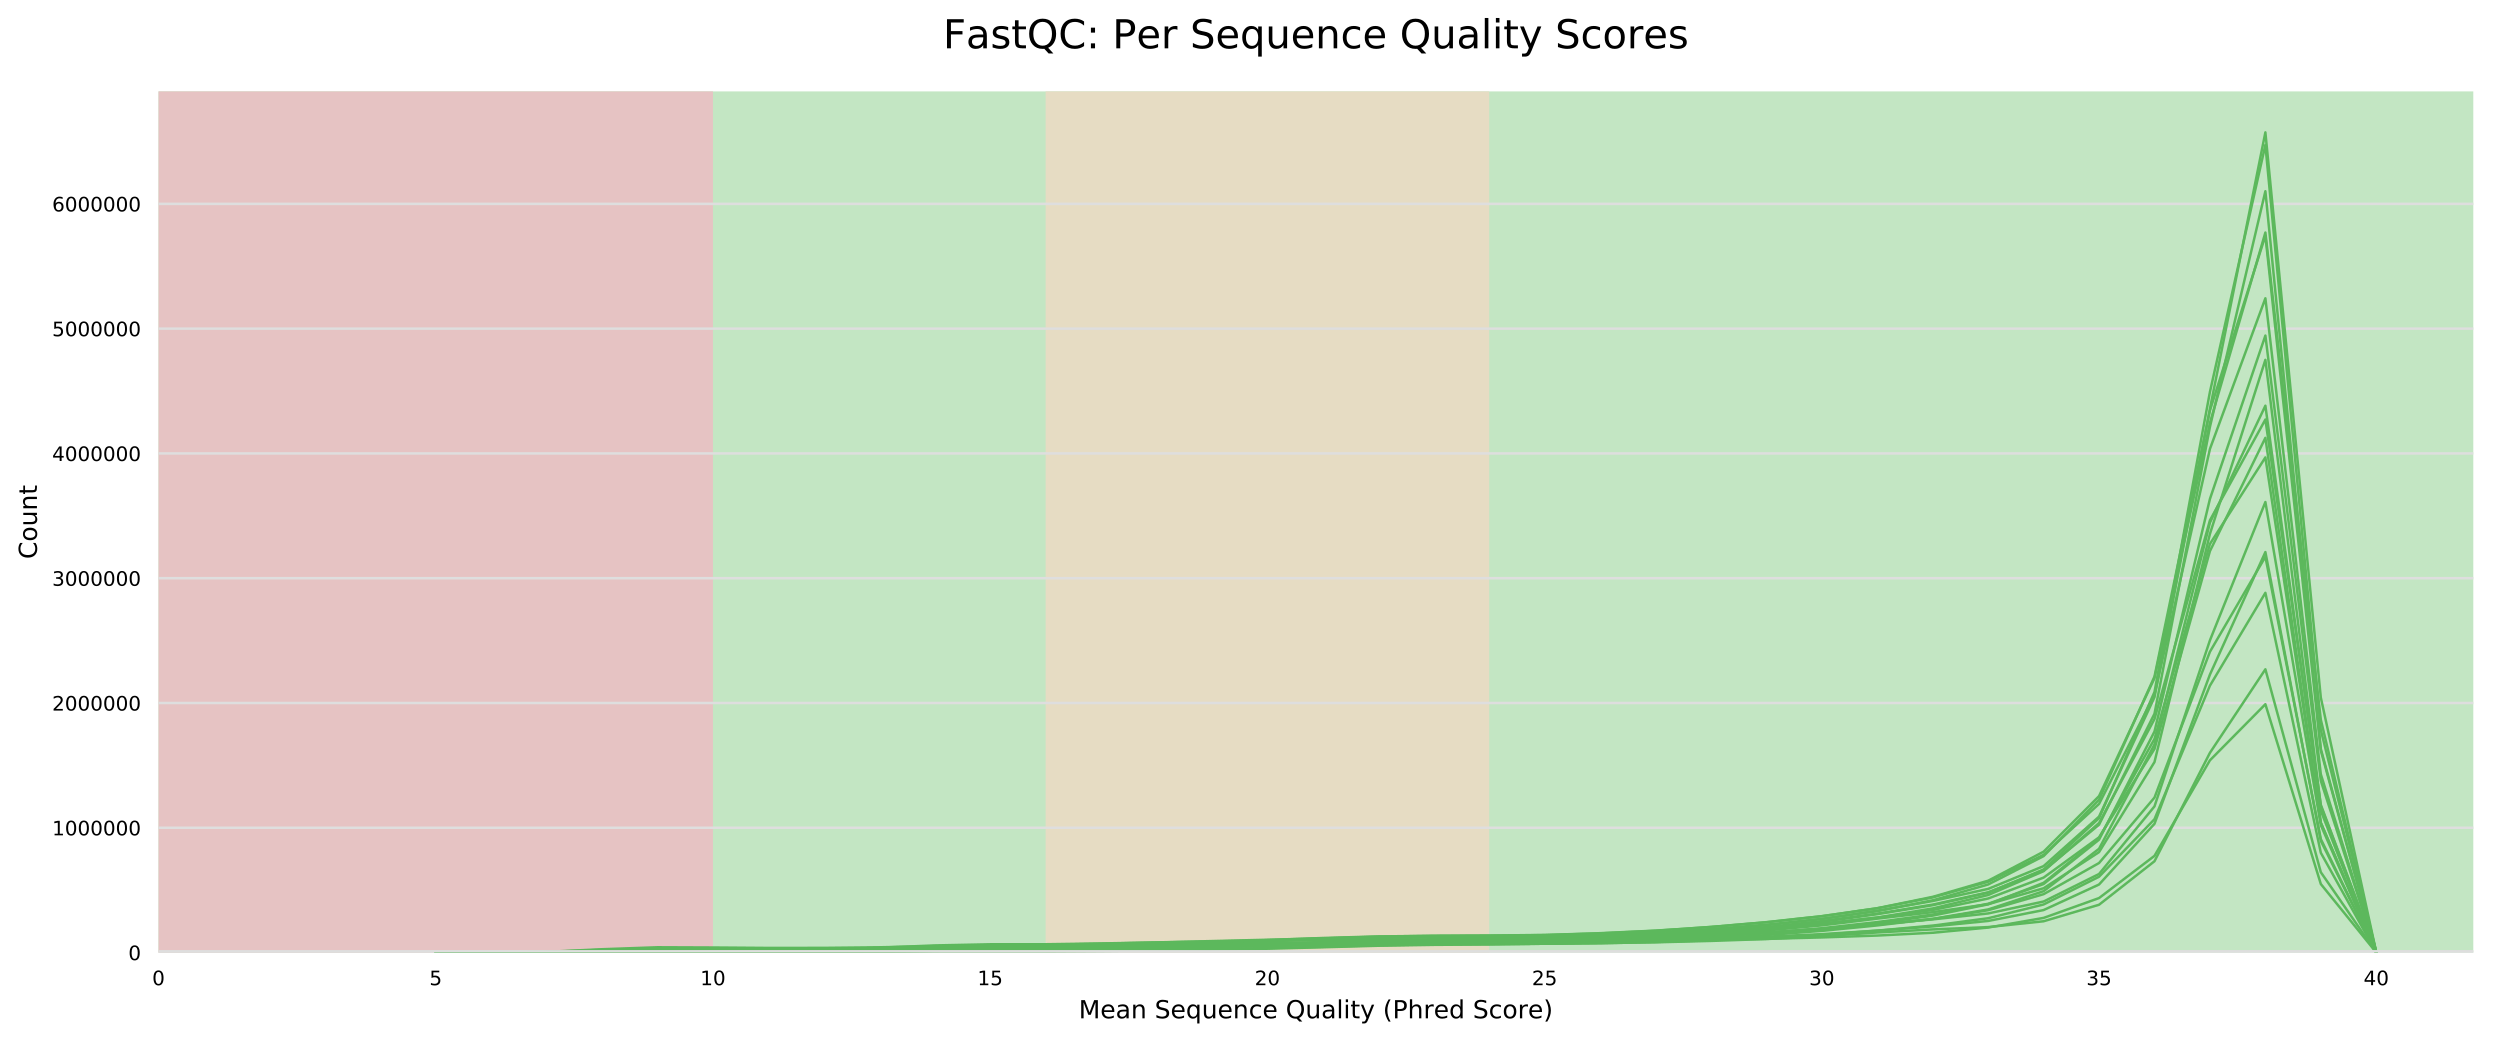 <?xml version="1.0" encoding="utf-8" standalone="no"?>
<!DOCTYPE svg PUBLIC "-//W3C//DTD SVG 1.1//EN"
  "http://www.w3.org/Graphics/SVG/1.1/DTD/svg11.dtd">
<!-- Created with matplotlib (http://matplotlib.org/) -->
<svg height="417.27pt" version="1.1" viewBox="0 0 1001.638 417.27" width="1001.638pt" xmlns="http://www.w3.org/2000/svg" xmlns:xlink="http://www.w3.org/1999/xlink">
 <defs>
  <style type="text/css">
*{stroke-linecap:butt;stroke-linejoin:round;}
  </style>
 </defs>
 <g id="figure_1">
  <g id="patch_1">
   <path d="M 0 417.27 
L 1001.638 417.27 
L 1001.638 0 
L 0 0 
z
" style="fill:#ffffff;"/>
  </g>
  <g id="axes_1">
   <g id="patch_2">
    <path d="M 63.508 381.649 
L 990.938 381.649 
L 990.938 36.609 
L 63.508 36.609 
z
" style="fill:#ffffff;"/>
   </g>
   <g id="patch_3">
    <path clip-path="url(#p80f3b2f9c2)" d="M -114.203 381.649 
L 1485.197 381.649 
L 1485.197 36.609 
L -114.203 36.609 
z
" style="fill:#c3e6c3;"/>
   </g>
   <g id="patch_4">
    <path clip-path="url(#p80f3b2f9c2)" d="M 418.93 381.649 
L 596.642 381.649 
L 596.642 36.609 
L 418.93 36.609 
z
" style="fill:#e6dcc3;"/>
   </g>
   <g id="patch_5">
    <path clip-path="url(#p80f3b2f9c2)" d="M -158.631 381.649 
L 285.647 381.649 
L 285.647 36.609 
L -158.631 36.609 
z
" style="fill:#e6c3c3;"/>
   </g>
   <g id="matplotlib.axis_1">
    <g id="xtick_1">
     <g id="text_1">
      <!-- 0 -->
      <defs>
       <path d="M 31.781 66.406 
Q 24.172 66.406 20.328 58.906 
Q 16.5 51.422 16.5 36.375 
Q 16.5 21.391 20.328 13.891 
Q 24.172 6.391 31.781 6.391 
Q 39.453 6.391 43.281 13.891 
Q 47.125 21.391 47.125 36.375 
Q 47.125 51.422 43.281 58.906 
Q 39.453 66.406 31.781 66.406 
z
M 31.781 74.219 
Q 44.047 74.219 50.516 64.516 
Q 56.984 54.828 56.984 36.375 
Q 56.984 17.969 50.516 8.266 
Q 44.047 -1.422 31.781 -1.422 
Q 19.531 -1.422 13.062 8.266 
Q 6.594 17.969 6.594 36.375 
Q 6.594 54.828 13.062 64.516 
Q 19.531 74.219 31.781 74.219 
z
" id="DejaVuSans-30"/>
      </defs>
      <g transform="translate(60.963 394.728)scale(0.08 -0.08)">
       <use xlink:href="#DejaVuSans-30"/>
      </g>
     </g>
    </g>
    <g id="xtick_2">
     <g id="text_2">
      <!-- 5 -->
      <defs>
       <path d="M 10.797 72.906 
L 49.516 72.906 
L 49.516 64.594 
L 19.828 64.594 
L 19.828 46.734 
Q 21.969 47.469 24.109 47.828 
Q 26.266 48.188 28.422 48.188 
Q 40.625 48.188 47.75 41.5 
Q 54.891 34.812 54.891 23.391 
Q 54.891 11.625 47.562 5.094 
Q 40.234 -1.422 26.906 -1.422 
Q 22.312 -1.422 17.547 -0.641 
Q 12.797 0.141 7.719 1.703 
L 7.719 11.625 
Q 12.109 9.234 16.797 8.062 
Q 21.484 6.891 26.703 6.891 
Q 35.156 6.891 40.078 11.328 
Q 45.016 15.766 45.016 23.391 
Q 45.016 31 40.078 35.438 
Q 35.156 39.891 26.703 39.891 
Q 22.75 39.891 18.812 39.016 
Q 14.891 38.141 10.797 36.281 
z
" id="DejaVuSans-35"/>
      </defs>
      <g transform="translate(172.033 394.728)scale(0.08 -0.08)">
       <use xlink:href="#DejaVuSans-35"/>
      </g>
     </g>
    </g>
    <g id="xtick_3">
     <g id="text_3">
      <!-- 10 -->
      <defs>
       <path d="M 12.406 8.297 
L 28.516 8.297 
L 28.516 63.922 
L 10.984 60.406 
L 10.984 69.391 
L 28.422 72.906 
L 38.281 72.906 
L 38.281 8.297 
L 54.391 8.297 
L 54.391 0 
L 12.406 0 
z
" id="DejaVuSans-31"/>
      </defs>
      <g transform="translate(280.557 394.728)scale(0.08 -0.08)">
       <use xlink:href="#DejaVuSans-31"/>
       <use x="63.623" xlink:href="#DejaVuSans-30"/>
      </g>
     </g>
    </g>
    <g id="xtick_4">
     <g id="text_4">
      <!-- 15 -->
      <g transform="translate(391.627 394.728)scale(0.08 -0.08)">
       <use xlink:href="#DejaVuSans-31"/>
       <use x="63.623" xlink:href="#DejaVuSans-35"/>
      </g>
     </g>
    </g>
    <g id="xtick_5">
     <g id="text_5">
      <!-- 20 -->
      <defs>
       <path d="M 19.188 8.297 
L 53.609 8.297 
L 53.609 0 
L 7.328 0 
L 7.328 8.297 
Q 12.938 14.109 22.625 23.891 
Q 32.328 33.688 34.812 36.531 
Q 39.547 41.844 41.422 45.531 
Q 43.312 49.219 43.312 52.781 
Q 43.312 58.594 39.234 62.25 
Q 35.156 65.922 28.609 65.922 
Q 23.969 65.922 18.812 64.312 
Q 13.672 62.703 7.812 59.422 
L 7.812 69.391 
Q 13.766 71.781 18.938 73 
Q 24.125 74.219 28.422 74.219 
Q 39.75 74.219 46.484 68.547 
Q 53.219 62.891 53.219 53.422 
Q 53.219 48.922 51.531 44.891 
Q 49.859 40.875 45.406 35.406 
Q 44.188 33.984 37.641 27.219 
Q 31.109 20.453 19.188 8.297 
z
" id="DejaVuSans-32"/>
      </defs>
      <g transform="translate(502.696 394.728)scale(0.08 -0.08)">
       <use xlink:href="#DejaVuSans-32"/>
       <use x="63.623" xlink:href="#DejaVuSans-30"/>
      </g>
     </g>
    </g>
    <g id="xtick_6">
     <g id="text_6">
      <!-- 25 -->
      <g transform="translate(613.765 394.728)scale(0.08 -0.08)">
       <use xlink:href="#DejaVuSans-32"/>
       <use x="63.623" xlink:href="#DejaVuSans-35"/>
      </g>
     </g>
    </g>
    <g id="xtick_7">
     <g id="text_7">
      <!-- 30 -->
      <defs>
       <path d="M 40.578 39.312 
Q 47.656 37.797 51.625 33 
Q 55.609 28.219 55.609 21.188 
Q 55.609 10.406 48.188 4.484 
Q 40.766 -1.422 27.094 -1.422 
Q 22.516 -1.422 17.656 -0.516 
Q 12.797 0.391 7.625 2.203 
L 7.625 11.719 
Q 11.719 9.328 16.594 8.109 
Q 21.484 6.891 26.812 6.891 
Q 36.078 6.891 40.938 10.547 
Q 45.797 14.203 45.797 21.188 
Q 45.797 27.641 41.281 31.266 
Q 36.766 34.906 28.719 34.906 
L 20.219 34.906 
L 20.219 43.016 
L 29.109 43.016 
Q 36.375 43.016 40.234 45.922 
Q 44.094 48.828 44.094 54.297 
Q 44.094 59.906 40.109 62.906 
Q 36.141 65.922 28.719 65.922 
Q 24.656 65.922 20.016 65.031 
Q 15.375 64.156 9.812 62.312 
L 9.812 71.094 
Q 15.438 72.656 20.344 73.438 
Q 25.25 74.219 29.594 74.219 
Q 40.828 74.219 47.359 69.109 
Q 53.906 64.016 53.906 55.328 
Q 53.906 49.266 50.438 45.094 
Q 46.969 40.922 40.578 39.312 
z
" id="DejaVuSans-33"/>
      </defs>
      <g transform="translate(724.835 394.728)scale(0.08 -0.08)">
       <use xlink:href="#DejaVuSans-33"/>
       <use x="63.623" xlink:href="#DejaVuSans-30"/>
      </g>
     </g>
    </g>
    <g id="xtick_8">
     <g id="text_8">
      <!-- 35 -->
      <g transform="translate(835.904 394.728)scale(0.08 -0.08)">
       <use xlink:href="#DejaVuSans-33"/>
       <use x="63.623" xlink:href="#DejaVuSans-35"/>
      </g>
     </g>
    </g>
    <g id="xtick_9">
     <g id="text_9">
      <!-- 40 -->
      <defs>
       <path d="M 37.797 64.312 
L 12.891 25.391 
L 37.797 25.391 
z
M 35.203 72.906 
L 47.609 72.906 
L 47.609 25.391 
L 58.016 25.391 
L 58.016 17.188 
L 47.609 17.188 
L 47.609 0 
L 37.797 0 
L 37.797 17.188 
L 4.891 17.188 
L 4.891 26.703 
z
" id="DejaVuSans-34"/>
      </defs>
      <g transform="translate(946.974 394.728)scale(0.08 -0.08)">
       <use xlink:href="#DejaVuSans-34"/>
       <use x="63.623" xlink:href="#DejaVuSans-30"/>
      </g>
     </g>
    </g>
    <g id="text_10">
     <!-- Mean Sequence Quality (Phred Score) -->
     <defs>
      <path d="M 9.812 72.906 
L 24.516 72.906 
L 43.109 23.297 
L 61.812 72.906 
L 76.516 72.906 
L 76.516 0 
L 66.891 0 
L 66.891 64.016 
L 48.094 14.016 
L 38.188 14.016 
L 19.391 64.016 
L 19.391 0 
L 9.812 0 
z
" id="DejaVuSans-4d"/>
      <path d="M 56.203 29.594 
L 56.203 25.203 
L 14.891 25.203 
Q 15.484 15.922 20.484 11.062 
Q 25.484 6.203 34.422 6.203 
Q 39.594 6.203 44.453 7.469 
Q 49.312 8.734 54.109 11.281 
L 54.109 2.781 
Q 49.266 0.734 44.188 -0.344 
Q 39.109 -1.422 33.891 -1.422 
Q 20.797 -1.422 13.156 6.188 
Q 5.516 13.812 5.516 26.812 
Q 5.516 40.234 12.766 48.109 
Q 20.016 56 32.328 56 
Q 43.359 56 49.781 48.891 
Q 56.203 41.797 56.203 29.594 
z
M 47.219 32.234 
Q 47.125 39.594 43.094 43.984 
Q 39.062 48.391 32.422 48.391 
Q 24.906 48.391 20.391 44.141 
Q 15.875 39.891 15.188 32.172 
z
" id="DejaVuSans-65"/>
      <path d="M 34.281 27.484 
Q 23.391 27.484 19.188 25 
Q 14.984 22.516 14.984 16.5 
Q 14.984 11.719 18.141 8.906 
Q 21.297 6.109 26.703 6.109 
Q 34.188 6.109 38.703 11.406 
Q 43.219 16.703 43.219 25.484 
L 43.219 27.484 
z
M 52.203 31.203 
L 52.203 0 
L 43.219 0 
L 43.219 8.297 
Q 40.141 3.328 35.547 0.953 
Q 30.953 -1.422 24.312 -1.422 
Q 15.922 -1.422 10.953 3.297 
Q 6 8.016 6 15.922 
Q 6 25.141 12.172 29.828 
Q 18.359 34.516 30.609 34.516 
L 43.219 34.516 
L 43.219 35.406 
Q 43.219 41.609 39.141 45 
Q 35.062 48.391 27.688 48.391 
Q 23 48.391 18.547 47.266 
Q 14.109 46.141 10.016 43.891 
L 10.016 52.203 
Q 14.938 54.109 19.578 55.047 
Q 24.219 56 28.609 56 
Q 40.484 56 46.344 49.844 
Q 52.203 43.703 52.203 31.203 
z
" id="DejaVuSans-61"/>
      <path d="M 54.891 33.016 
L 54.891 0 
L 45.906 0 
L 45.906 32.719 
Q 45.906 40.484 42.875 44.328 
Q 39.844 48.188 33.797 48.188 
Q 26.516 48.188 22.312 43.547 
Q 18.109 38.922 18.109 30.906 
L 18.109 0 
L 9.078 0 
L 9.078 54.688 
L 18.109 54.688 
L 18.109 46.188 
Q 21.344 51.125 25.703 53.562 
Q 30.078 56 35.797 56 
Q 45.219 56 50.047 50.172 
Q 54.891 44.344 54.891 33.016 
z
" id="DejaVuSans-6e"/>
      <path id="DejaVuSans-20"/>
      <path d="M 53.516 70.516 
L 53.516 60.891 
Q 47.906 63.578 42.922 64.891 
Q 37.938 66.219 33.297 66.219 
Q 25.25 66.219 20.875 63.094 
Q 16.5 59.969 16.5 54.203 
Q 16.5 49.359 19.406 46.891 
Q 22.312 44.438 30.422 42.922 
L 36.375 41.703 
Q 47.406 39.594 52.656 34.297 
Q 57.906 29 57.906 20.125 
Q 57.906 9.516 50.797 4.047 
Q 43.703 -1.422 29.984 -1.422 
Q 24.812 -1.422 18.969 -0.25 
Q 13.141 0.922 6.891 3.219 
L 6.891 13.375 
Q 12.891 10.016 18.656 8.297 
Q 24.422 6.594 29.984 6.594 
Q 38.422 6.594 43.016 9.906 
Q 47.609 13.234 47.609 19.391 
Q 47.609 24.75 44.312 27.781 
Q 41.016 30.812 33.5 32.328 
L 27.484 33.5 
Q 16.453 35.688 11.516 40.375 
Q 6.594 45.062 6.594 53.422 
Q 6.594 63.094 13.406 68.656 
Q 20.219 74.219 32.172 74.219 
Q 37.312 74.219 42.625 73.281 
Q 47.953 72.359 53.516 70.516 
z
" id="DejaVuSans-53"/>
      <path d="M 14.797 27.297 
Q 14.797 17.391 18.875 11.75 
Q 22.953 6.109 30.078 6.109 
Q 37.203 6.109 41.297 11.75 
Q 45.406 17.391 45.406 27.297 
Q 45.406 37.203 41.297 42.844 
Q 37.203 48.484 30.078 48.484 
Q 22.953 48.484 18.875 42.844 
Q 14.797 37.203 14.797 27.297 
z
M 45.406 8.203 
Q 42.578 3.328 38.25 0.953 
Q 33.938 -1.422 27.875 -1.422 
Q 17.969 -1.422 11.734 6.484 
Q 5.516 14.406 5.516 27.297 
Q 5.516 40.188 11.734 48.094 
Q 17.969 56 27.875 56 
Q 33.938 56 38.25 53.625 
Q 42.578 51.266 45.406 46.391 
L 45.406 54.688 
L 54.391 54.688 
L 54.391 -20.797 
L 45.406 -20.797 
z
" id="DejaVuSans-71"/>
      <path d="M 8.5 21.578 
L 8.5 54.688 
L 17.484 54.688 
L 17.484 21.922 
Q 17.484 14.156 20.5 10.266 
Q 23.531 6.391 29.594 6.391 
Q 36.859 6.391 41.078 11.031 
Q 45.312 15.672 45.312 23.688 
L 45.312 54.688 
L 54.297 54.688 
L 54.297 0 
L 45.312 0 
L 45.312 8.406 
Q 42.047 3.422 37.719 1 
Q 33.406 -1.422 27.688 -1.422 
Q 18.266 -1.422 13.375 4.438 
Q 8.5 10.297 8.5 21.578 
z
M 31.109 56 
z
" id="DejaVuSans-75"/>
      <path d="M 48.781 52.594 
L 48.781 44.188 
Q 44.969 46.297 41.141 47.344 
Q 37.312 48.391 33.406 48.391 
Q 24.656 48.391 19.812 42.844 
Q 14.984 37.312 14.984 27.297 
Q 14.984 17.281 19.812 11.734 
Q 24.656 6.203 33.406 6.203 
Q 37.312 6.203 41.141 7.25 
Q 44.969 8.297 48.781 10.406 
L 48.781 2.094 
Q 45.016 0.344 40.984 -0.531 
Q 36.969 -1.422 32.422 -1.422 
Q 20.062 -1.422 12.781 6.344 
Q 5.516 14.109 5.516 27.297 
Q 5.516 40.672 12.859 48.328 
Q 20.219 56 33.016 56 
Q 37.156 56 41.109 55.141 
Q 45.062 54.297 48.781 52.594 
z
" id="DejaVuSans-63"/>
      <path d="M 39.406 66.219 
Q 28.656 66.219 22.328 58.203 
Q 16.016 50.203 16.016 36.375 
Q 16.016 22.609 22.328 14.594 
Q 28.656 6.594 39.406 6.594 
Q 50.141 6.594 56.422 14.594 
Q 62.703 22.609 62.703 36.375 
Q 62.703 50.203 56.422 58.203 
Q 50.141 66.219 39.406 66.219 
z
M 53.219 1.312 
L 66.219 -12.891 
L 54.297 -12.891 
L 43.5 -1.219 
Q 41.891 -1.312 41.031 -1.359 
Q 40.188 -1.422 39.406 -1.422 
Q 24.031 -1.422 14.812 8.859 
Q 5.609 19.141 5.609 36.375 
Q 5.609 53.656 14.812 63.938 
Q 24.031 74.219 39.406 74.219 
Q 54.734 74.219 63.906 63.938 
Q 73.094 53.656 73.094 36.375 
Q 73.094 23.688 67.984 14.641 
Q 62.891 5.609 53.219 1.312 
z
" id="DejaVuSans-51"/>
      <path d="M 9.422 75.984 
L 18.406 75.984 
L 18.406 0 
L 9.422 0 
z
" id="DejaVuSans-6c"/>
      <path d="M 9.422 54.688 
L 18.406 54.688 
L 18.406 0 
L 9.422 0 
z
M 9.422 75.984 
L 18.406 75.984 
L 18.406 64.594 
L 9.422 64.594 
z
" id="DejaVuSans-69"/>
      <path d="M 18.312 70.219 
L 18.312 54.688 
L 36.812 54.688 
L 36.812 47.703 
L 18.312 47.703 
L 18.312 18.016 
Q 18.312 11.328 20.141 9.422 
Q 21.969 7.516 27.594 7.516 
L 36.812 7.516 
L 36.812 0 
L 27.594 0 
Q 17.188 0 13.234 3.875 
Q 9.281 7.766 9.281 18.016 
L 9.281 47.703 
L 2.688 47.703 
L 2.688 54.688 
L 9.281 54.688 
L 9.281 70.219 
z
" id="DejaVuSans-74"/>
      <path d="M 32.172 -5.078 
Q 28.375 -14.844 24.75 -17.812 
Q 21.141 -20.797 15.094 -20.797 
L 7.906 -20.797 
L 7.906 -13.281 
L 13.188 -13.281 
Q 16.891 -13.281 18.938 -11.516 
Q 21 -9.766 23.484 -3.219 
L 25.094 0.875 
L 2.984 54.688 
L 12.5 54.688 
L 29.594 11.922 
L 46.688 54.688 
L 56.203 54.688 
z
" id="DejaVuSans-79"/>
      <path d="M 31 75.875 
Q 24.469 64.656 21.281 53.656 
Q 18.109 42.672 18.109 31.391 
Q 18.109 20.125 21.312 9.062 
Q 24.516 -2 31 -13.188 
L 23.188 -13.188 
Q 15.875 -1.703 12.234 9.375 
Q 8.594 20.453 8.594 31.391 
Q 8.594 42.281 12.203 53.312 
Q 15.828 64.359 23.188 75.875 
z
" id="DejaVuSans-28"/>
      <path d="M 19.672 64.797 
L 19.672 37.406 
L 32.078 37.406 
Q 38.969 37.406 42.719 40.969 
Q 46.484 44.531 46.484 51.125 
Q 46.484 57.672 42.719 61.234 
Q 38.969 64.797 32.078 64.797 
z
M 9.812 72.906 
L 32.078 72.906 
Q 44.344 72.906 50.609 67.359 
Q 56.891 61.812 56.891 51.125 
Q 56.891 40.328 50.609 34.812 
Q 44.344 29.297 32.078 29.297 
L 19.672 29.297 
L 19.672 0 
L 9.812 0 
z
" id="DejaVuSans-50"/>
      <path d="M 54.891 33.016 
L 54.891 0 
L 45.906 0 
L 45.906 32.719 
Q 45.906 40.484 42.875 44.328 
Q 39.844 48.188 33.797 48.188 
Q 26.516 48.188 22.312 43.547 
Q 18.109 38.922 18.109 30.906 
L 18.109 0 
L 9.078 0 
L 9.078 75.984 
L 18.109 75.984 
L 18.109 46.188 
Q 21.344 51.125 25.703 53.562 
Q 30.078 56 35.797 56 
Q 45.219 56 50.047 50.172 
Q 54.891 44.344 54.891 33.016 
z
" id="DejaVuSans-68"/>
      <path d="M 41.109 46.297 
Q 39.594 47.172 37.812 47.578 
Q 36.031 48 33.891 48 
Q 26.266 48 22.188 43.047 
Q 18.109 38.094 18.109 28.812 
L 18.109 0 
L 9.078 0 
L 9.078 54.688 
L 18.109 54.688 
L 18.109 46.188 
Q 20.953 51.172 25.484 53.578 
Q 30.031 56 36.531 56 
Q 37.453 56 38.578 55.875 
Q 39.703 55.766 41.062 55.516 
z
" id="DejaVuSans-72"/>
      <path d="M 45.406 46.391 
L 45.406 75.984 
L 54.391 75.984 
L 54.391 0 
L 45.406 0 
L 45.406 8.203 
Q 42.578 3.328 38.25 0.953 
Q 33.938 -1.422 27.875 -1.422 
Q 17.969 -1.422 11.734 6.484 
Q 5.516 14.406 5.516 27.297 
Q 5.516 40.188 11.734 48.094 
Q 17.969 56 27.875 56 
Q 33.938 56 38.25 53.625 
Q 42.578 51.266 45.406 46.391 
z
M 14.797 27.297 
Q 14.797 17.391 18.875 11.75 
Q 22.953 6.109 30.078 6.109 
Q 37.203 6.109 41.297 11.75 
Q 45.406 17.391 45.406 27.297 
Q 45.406 37.203 41.297 42.844 
Q 37.203 48.484 30.078 48.484 
Q 22.953 48.484 18.875 42.844 
Q 14.797 37.203 14.797 27.297 
z
" id="DejaVuSans-64"/>
      <path d="M 30.609 48.391 
Q 23.391 48.391 19.188 42.75 
Q 14.984 37.109 14.984 27.297 
Q 14.984 17.484 19.156 11.844 
Q 23.344 6.203 30.609 6.203 
Q 37.797 6.203 41.984 11.859 
Q 46.188 17.531 46.188 27.297 
Q 46.188 37.016 41.984 42.703 
Q 37.797 48.391 30.609 48.391 
z
M 30.609 56 
Q 42.328 56 49.016 48.375 
Q 55.719 40.766 55.719 27.297 
Q 55.719 13.875 49.016 6.219 
Q 42.328 -1.422 30.609 -1.422 
Q 18.844 -1.422 12.172 6.219 
Q 5.516 13.875 5.516 27.297 
Q 5.516 40.766 12.172 48.375 
Q 18.844 56 30.609 56 
z
" id="DejaVuSans-6f"/>
      <path d="M 8.016 75.875 
L 15.828 75.875 
Q 23.141 64.359 26.781 53.312 
Q 30.422 42.281 30.422 31.391 
Q 30.422 20.453 26.781 9.375 
Q 23.141 -1.703 15.828 -13.188 
L 8.016 -13.188 
Q 14.5 -2 17.703 9.062 
Q 20.906 20.125 20.906 31.391 
Q 20.906 42.672 17.703 53.656 
Q 14.5 64.656 8.016 75.875 
z
" id="DejaVuSans-29"/>
     </defs>
     <g transform="translate(432.209 407.99)scale(0.1 -0.1)">
      <use xlink:href="#DejaVuSans-4d"/>
      <use x="86.279" xlink:href="#DejaVuSans-65"/>
      <use x="147.803" xlink:href="#DejaVuSans-61"/>
      <use x="209.082" xlink:href="#DejaVuSans-6e"/>
      <use x="272.461" xlink:href="#DejaVuSans-20"/>
      <use x="304.248" xlink:href="#DejaVuSans-53"/>
      <use x="367.725" xlink:href="#DejaVuSans-65"/>
      <use x="429.248" xlink:href="#DejaVuSans-71"/>
      <use x="492.725" xlink:href="#DejaVuSans-75"/>
      <use x="556.104" xlink:href="#DejaVuSans-65"/>
      <use x="617.627" xlink:href="#DejaVuSans-6e"/>
      <use x="681.006" xlink:href="#DejaVuSans-63"/>
      <use x="735.986" xlink:href="#DejaVuSans-65"/>
      <use x="797.51" xlink:href="#DejaVuSans-20"/>
      <use x="829.297" xlink:href="#DejaVuSans-51"/>
      <use x="908.008" xlink:href="#DejaVuSans-75"/>
      <use x="971.387" xlink:href="#DejaVuSans-61"/>
      <use x="1032.666" xlink:href="#DejaVuSans-6c"/>
      <use x="1060.449" xlink:href="#DejaVuSans-69"/>
      <use x="1088.232" xlink:href="#DejaVuSans-74"/>
      <use x="1127.441" xlink:href="#DejaVuSans-79"/>
      <use x="1186.621" xlink:href="#DejaVuSans-20"/>
      <use x="1218.408" xlink:href="#DejaVuSans-28"/>
      <use x="1257.422" xlink:href="#DejaVuSans-50"/>
      <use x="1317.725" xlink:href="#DejaVuSans-68"/>
      <use x="1381.104" xlink:href="#DejaVuSans-72"/>
      <use x="1422.186" xlink:href="#DejaVuSans-65"/>
      <use x="1483.709" xlink:href="#DejaVuSans-64"/>
      <use x="1547.186" xlink:href="#DejaVuSans-20"/>
      <use x="1578.973" xlink:href="#DejaVuSans-53"/>
      <use x="1642.449" xlink:href="#DejaVuSans-63"/>
      <use x="1697.43" xlink:href="#DejaVuSans-6f"/>
      <use x="1758.611" xlink:href="#DejaVuSans-72"/>
      <use x="1799.693" xlink:href="#DejaVuSans-65"/>
      <use x="1861.217" xlink:href="#DejaVuSans-29"/>
     </g>
    </g>
   </g>
   <g id="matplotlib.axis_2">
    <g id="ytick_1">
     <g id="line2d_1">
      <path clip-path="url(#p80f3b2f9c2)" d="M 63.508 381.649 
L 990.938 381.649 
" style="fill:none;stroke:#dedede;stroke-linecap:square;"/>
     </g>
     <g id="text_11">
      <!-- 0 -->
      <g transform="translate(51.418 384.689)scale(0.08 -0.08)">
       <use xlink:href="#DejaVuSans-30"/>
      </g>
     </g>
    </g>
    <g id="ytick_2">
     <g id="line2d_2">
      <path clip-path="url(#p80f3b2f9c2)" d="M 63.508 331.654 
L 990.938 331.654 
" style="fill:none;stroke:#dedede;stroke-linecap:square;"/>
     </g>
     <g id="text_12">
      <!-- 1000000 -->
      <g transform="translate(20.878 334.693)scale(0.08 -0.08)">
       <use xlink:href="#DejaVuSans-31"/>
       <use x="63.623" xlink:href="#DejaVuSans-30"/>
       <use x="127.246" xlink:href="#DejaVuSans-30"/>
       <use x="190.869" xlink:href="#DejaVuSans-30"/>
       <use x="254.492" xlink:href="#DejaVuSans-30"/>
       <use x="318.115" xlink:href="#DejaVuSans-30"/>
       <use x="381.738" xlink:href="#DejaVuSans-30"/>
      </g>
     </g>
    </g>
    <g id="ytick_3">
     <g id="line2d_3">
      <path clip-path="url(#p80f3b2f9c2)" d="M 63.508 281.658 
L 990.938 281.658 
" style="fill:none;stroke:#dedede;stroke-linecap:square;"/>
     </g>
     <g id="text_13">
      <!-- 2000000 -->
      <g transform="translate(20.878 284.698)scale(0.08 -0.08)">
       <use xlink:href="#DejaVuSans-32"/>
       <use x="63.623" xlink:href="#DejaVuSans-30"/>
       <use x="127.246" xlink:href="#DejaVuSans-30"/>
       <use x="190.869" xlink:href="#DejaVuSans-30"/>
       <use x="254.492" xlink:href="#DejaVuSans-30"/>
       <use x="318.115" xlink:href="#DejaVuSans-30"/>
       <use x="381.738" xlink:href="#DejaVuSans-30"/>
      </g>
     </g>
    </g>
    <g id="ytick_4">
     <g id="line2d_4">
      <path clip-path="url(#p80f3b2f9c2)" d="M 63.508 231.663 
L 990.938 231.663 
" style="fill:none;stroke:#dedede;stroke-linecap:square;"/>
     </g>
     <g id="text_14">
      <!-- 3000000 -->
      <g transform="translate(20.878 234.702)scale(0.08 -0.08)">
       <use xlink:href="#DejaVuSans-33"/>
       <use x="63.623" xlink:href="#DejaVuSans-30"/>
       <use x="127.246" xlink:href="#DejaVuSans-30"/>
       <use x="190.869" xlink:href="#DejaVuSans-30"/>
       <use x="254.492" xlink:href="#DejaVuSans-30"/>
       <use x="318.115" xlink:href="#DejaVuSans-30"/>
       <use x="381.738" xlink:href="#DejaVuSans-30"/>
      </g>
     </g>
    </g>
    <g id="ytick_5">
     <g id="line2d_5">
      <path clip-path="url(#p80f3b2f9c2)" d="M 63.508 181.667 
L 990.938 181.667 
" style="fill:none;stroke:#dedede;stroke-linecap:square;"/>
     </g>
     <g id="text_15">
      <!-- 4000000 -->
      <g transform="translate(20.878 184.707)scale(0.08 -0.08)">
       <use xlink:href="#DejaVuSans-34"/>
       <use x="63.623" xlink:href="#DejaVuSans-30"/>
       <use x="127.246" xlink:href="#DejaVuSans-30"/>
       <use x="190.869" xlink:href="#DejaVuSans-30"/>
       <use x="254.492" xlink:href="#DejaVuSans-30"/>
       <use x="318.115" xlink:href="#DejaVuSans-30"/>
       <use x="381.738" xlink:href="#DejaVuSans-30"/>
      </g>
     </g>
    </g>
    <g id="ytick_6">
     <g id="line2d_6">
      <path clip-path="url(#p80f3b2f9c2)" d="M 63.508 131.672 
L 990.938 131.672 
" style="fill:none;stroke:#dedede;stroke-linecap:square;"/>
     </g>
     <g id="text_16">
      <!-- 5000000 -->
      <g transform="translate(20.878 134.711)scale(0.08 -0.08)">
       <use xlink:href="#DejaVuSans-35"/>
       <use x="63.623" xlink:href="#DejaVuSans-30"/>
       <use x="127.246" xlink:href="#DejaVuSans-30"/>
       <use x="190.869" xlink:href="#DejaVuSans-30"/>
       <use x="254.492" xlink:href="#DejaVuSans-30"/>
       <use x="318.115" xlink:href="#DejaVuSans-30"/>
       <use x="381.738" xlink:href="#DejaVuSans-30"/>
      </g>
     </g>
    </g>
    <g id="ytick_7">
     <g id="line2d_7">
      <path clip-path="url(#p80f3b2f9c2)" d="M 63.508 81.676 
L 990.938 81.676 
" style="fill:none;stroke:#dedede;stroke-linecap:square;"/>
     </g>
     <g id="text_17">
      <!-- 6000000 -->
      <defs>
       <path d="M 33.016 40.375 
Q 26.375 40.375 22.484 35.828 
Q 18.609 31.297 18.609 23.391 
Q 18.609 15.531 22.484 10.953 
Q 26.375 6.391 33.016 6.391 
Q 39.656 6.391 43.531 10.953 
Q 47.406 15.531 47.406 23.391 
Q 47.406 31.297 43.531 35.828 
Q 39.656 40.375 33.016 40.375 
z
M 52.594 71.297 
L 52.594 62.312 
Q 48.875 64.062 45.094 64.984 
Q 41.312 65.922 37.594 65.922 
Q 27.828 65.922 22.672 59.328 
Q 17.531 52.734 16.797 39.406 
Q 19.672 43.656 24.016 45.922 
Q 28.375 48.188 33.594 48.188 
Q 44.578 48.188 50.953 41.516 
Q 57.328 34.859 57.328 23.391 
Q 57.328 12.156 50.688 5.359 
Q 44.047 -1.422 33.016 -1.422 
Q 20.359 -1.422 13.672 8.266 
Q 6.984 17.969 6.984 36.375 
Q 6.984 53.656 15.188 63.938 
Q 23.391 74.219 37.203 74.219 
Q 40.922 74.219 44.703 73.484 
Q 48.484 72.75 52.594 71.297 
z
" id="DejaVuSans-36"/>
      </defs>
      <g transform="translate(20.878 84.716)scale(0.08 -0.08)">
       <use xlink:href="#DejaVuSans-36"/>
       <use x="63.623" xlink:href="#DejaVuSans-30"/>
       <use x="127.246" xlink:href="#DejaVuSans-30"/>
       <use x="190.869" xlink:href="#DejaVuSans-30"/>
       <use x="254.492" xlink:href="#DejaVuSans-30"/>
       <use x="318.115" xlink:href="#DejaVuSans-30"/>
       <use x="381.738" xlink:href="#DejaVuSans-30"/>
      </g>
     </g>
    </g>
    <g id="text_18">
     <!-- Count -->
     <defs>
      <path d="M 64.406 67.281 
L 64.406 56.891 
Q 59.422 61.531 53.781 63.812 
Q 48.141 66.109 41.797 66.109 
Q 29.297 66.109 22.656 58.469 
Q 16.016 50.828 16.016 36.375 
Q 16.016 21.969 22.656 14.328 
Q 29.297 6.688 41.797 6.688 
Q 48.141 6.688 53.781 8.984 
Q 59.422 11.281 64.406 15.922 
L 64.406 5.609 
Q 59.234 2.094 53.438 0.328 
Q 47.656 -1.422 41.219 -1.422 
Q 24.656 -1.422 15.125 8.703 
Q 5.609 18.844 5.609 36.375 
Q 5.609 53.953 15.125 64.078 
Q 24.656 74.219 41.219 74.219 
Q 47.75 74.219 53.531 72.484 
Q 59.328 70.75 64.406 67.281 
z
" id="DejaVuSans-43"/>
     </defs>
     <g transform="translate(14.798 223.978)rotate(-90)scale(0.1 -0.1)">
      <use xlink:href="#DejaVuSans-43"/>
      <use x="69.824" xlink:href="#DejaVuSans-6f"/>
      <use x="131.006" xlink:href="#DejaVuSans-75"/>
      <use x="194.385" xlink:href="#DejaVuSans-6e"/>
      <use x="257.764" xlink:href="#DejaVuSans-74"/>
     </g>
    </g>
   </g>
   <g id="line2d_8">
    <path clip-path="url(#p80f3b2f9c2)" d="M 219.005 381.647 
L 241.219 381.634 
L 263.433 381.61 
L 285.647 381.569 
L 307.861 381.499 
L 330.075 381.384 
L 352.289 381.188 
L 374.503 380.951 
L 396.717 380.773 
L 418.93 380.628 
L 441.144 380.378 
L 463.358 380.017 
L 485.572 379.5 
L 507.786 378.858 
L 530 377.976 
L 552.214 377.027 
L 574.428 376.633 
L 596.642 376.654 
L 618.855 376.485 
L 641.069 375.938 
L 663.283 374.866 
L 685.497 373.357 
L 707.711 371.458 
L 729.925 369.026 
L 752.139 366.045 
L 774.353 362.434 
L 796.567 357.512 
L 818.78 348.79 
L 840.994 330.414 
L 863.208 285.95 
L 885.422 171.053 
L 907.636 76.618 
L 929.85 300.055 
L 952.064 381.561 
" style="fill:none;stroke:#5cb85c;stroke-linecap:square;"/>
   </g>
   <g id="line2d_9">
    <path clip-path="url(#p80f3b2f9c2)" d="M 196.791 381.645 
L 219.005 381.566 
L 241.219 381.228 
L 263.433 380.948 
L 285.647 380.947 
L 307.861 380.97 
L 330.075 380.868 
L 352.289 380.705 
L 374.503 380.463 
L 396.717 380.14 
L 418.93 379.758 
L 441.144 379.228 
L 463.358 378.585 
L 485.572 377.844 
L 507.786 376.961 
L 530 375.998 
L 552.214 375.254 
L 574.428 374.92 
L 596.642 374.846 
L 618.855 374.661 
L 641.069 373.962 
L 663.283 372.919 
L 685.497 371.376 
L 707.711 369.459 
L 729.925 367.057 
L 752.139 363.902 
L 774.353 359.557 
L 796.567 353.265 
L 818.78 342.467 
L 840.994 322.088 
L 863.208 278.393 
L 885.422 179.865 
L 907.636 119.515 
L 929.85 310.201 
L 952.064 381.577 
" style="fill:none;stroke:#5cb85c;stroke-linecap:square;"/>
   </g>
   <g id="line2d_10">
    <path clip-path="url(#p80f3b2f9c2)" d="M 219.005 381.647 
L 241.219 381.639 
L 263.433 381.623 
L 285.647 381.59 
L 307.861 381.526 
L 330.075 381.401 
L 352.289 381.188 
L 374.503 380.933 
L 396.717 380.774 
L 418.93 380.687 
L 441.144 380.588 
L 463.358 380.441 
L 485.572 380.187 
L 507.786 379.845 
L 530 379.342 
L 552.214 378.742 
L 574.428 378.367 
L 596.642 378.276 
L 618.855 378.116 
L 641.069 377.707 
L 663.283 377.001 
L 685.497 375.953 
L 707.711 374.626 
L 729.925 372.956 
L 752.139 370.772 
L 774.353 368.133 
L 796.567 364.373 
L 818.78 357.055 
L 840.994 340.061 
L 863.208 298.251 
L 885.422 209.396 
L 907.636 162.548 
L 929.85 324.852 
L 952.064 381.594 
" style="fill:none;stroke:#5cb85c;stroke-linecap:square;"/>
   </g>
   <g id="line2d_11">
    <path clip-path="url(#p80f3b2f9c2)" d="M 174.578 381.649 
L 196.791 381.643 
L 219.005 381.547 
L 241.219 381.244 
L 263.433 381.078 
L 285.647 381.072 
L 307.861 381.05 
L 330.075 380.936 
L 352.289 380.776 
L 374.503 380.536 
L 396.717 380.272 
L 418.93 380.029 
L 441.144 379.73 
L 463.358 379.409 
L 485.572 379.019 
L 507.786 378.552 
L 530 377.974 
L 552.214 377.412 
L 574.428 377.106 
L 596.642 377.015 
L 618.855 376.906 
L 641.069 376.585 
L 663.283 375.893 
L 685.497 374.958 
L 707.711 373.756 
L 729.925 372.145 
L 752.139 369.96 
L 774.353 366.846 
L 796.567 362.314 
L 818.78 353.71 
L 840.994 335.839 
L 863.208 296.049 
L 885.422 217.927 
L 907.636 183.271 
L 929.85 329.677 
L 952.064 381.604 
" style="fill:none;stroke:#5cb85c;stroke-linecap:square;"/>
   </g>
   <g id="line2d_12">
    <path clip-path="url(#p80f3b2f9c2)" d="M 196.791 381.649 
L 219.005 381.645 
L 241.219 381.619 
L 263.433 381.574 
L 285.647 381.505 
L 307.861 381.392 
L 330.075 381.187 
L 352.289 380.838 
L 374.503 380.415 
L 396.717 380.113 
L 418.93 379.948 
L 441.144 379.796 
L 463.358 379.549 
L 485.572 379.208 
L 507.786 378.713 
L 530 378.06 
L 552.214 377.361 
L 574.428 377.085 
L 596.642 377.049 
L 618.855 376.904 
L 641.069 376.452 
L 663.283 375.571 
L 685.497 374.344 
L 707.711 372.815 
L 729.925 370.759 
L 752.139 368.059 
L 774.353 365.454 
L 796.567 362.271 
L 818.78 355.881 
L 840.994 341.399 
L 863.208 305.318 
L 885.422 213.914 
L 907.636 144.176 
L 929.85 322.926 
L 952.064 381.608 
" style="fill:none;stroke:#5cb85c;stroke-linecap:square;"/>
   </g>
   <g id="line2d_13">
    <path clip-path="url(#p80f3b2f9c2)" d="M 174.578 381.649 
L 196.791 381.639 
L 219.005 381.472 
L 241.219 380.831 
L 263.433 380.346 
L 285.647 380.409 
L 307.861 380.527 
L 330.075 380.496 
L 352.289 380.339 
L 374.503 380.05 
L 396.717 379.713 
L 418.93 379.339 
L 441.144 378.883 
L 463.358 378.355 
L 485.572 377.744 
L 507.786 377.028 
L 530 376.313 
L 552.214 375.739 
L 574.428 375.571 
L 596.642 375.595 
L 618.855 375.465 
L 641.069 374.973 
L 663.283 374.157 
L 685.497 373.098 
L 707.711 371.658 
L 729.925 369.971 
L 752.139 367.658 
L 774.353 364.595 
L 796.567 359.989 
L 818.78 351.612 
L 840.994 335.474 
L 863.208 300.058 
L 885.422 220.804 
L 907.636 175.426 
L 929.85 329.617 
L 952.064 381.616 
" style="fill:none;stroke:#5cb85c;stroke-linecap:square;"/>
   </g>
   <g id="line2d_14">
    <path clip-path="url(#p80f3b2f9c2)" d="M 219.005 381.648 
L 241.219 381.64 
L 263.433 381.629 
L 285.647 381.609 
L 307.861 381.586 
L 330.075 381.545 
L 352.289 381.476 
L 374.503 381.392 
L 396.717 381.285 
L 418.93 381.152 
L 441.144 381.005 
L 463.358 380.792 
L 485.572 380.506 
L 507.786 380.11 
L 530 379.529 
L 552.214 378.918 
L 574.428 378.561 
L 596.642 378.405 
L 618.855 378.108 
L 641.069 377.515 
L 663.283 376.587 
L 685.497 375.374 
L 707.711 373.787 
L 729.925 371.887 
L 752.139 369.43 
L 774.353 366.416 
L 796.567 362.094 
L 818.78 354.194 
L 840.994 336.403 
L 863.208 293.091 
L 885.422 199.903 
L 907.636 134.451 
L 929.85 312.827 
L 952.064 381.579 
" style="fill:none;stroke:#5cb85c;stroke-linecap:square;"/>
   </g>
   <g id="line2d_15">
    <path clip-path="url(#p80f3b2f9c2)" d="M 196.791 381.646 
L 219.005 381.584 
L 241.219 381.384 
L 263.433 381.267 
L 285.647 381.269 
L 307.861 381.234 
L 330.075 381.117 
L 352.289 380.963 
L 374.503 380.779 
L 396.717 380.548 
L 418.93 380.291 
L 441.144 379.972 
L 463.358 379.554 
L 485.572 379.018 
L 507.786 378.41 
L 530 377.74 
L 552.214 377.179 
L 574.428 376.848 
L 596.642 376.652 
L 618.855 376.357 
L 641.069 375.761 
L 663.283 374.848 
L 685.497 373.657 
L 707.711 372.158 
L 729.925 370.209 
L 752.139 367.594 
L 774.353 363.974 
L 796.567 358.589 
L 818.78 349.041 
L 840.994 329.753 
L 863.208 288.082 
L 885.422 208.477 
L 907.636 168.091 
L 929.85 322.436 
L 952.064 381.6 
" style="fill:none;stroke:#5cb85c;stroke-linecap:square;"/>
   </g>
   <g id="line2d_16">
    <path clip-path="url(#p80f3b2f9c2)" d="M 196.791 381.649 
L 219.005 381.644 
L 241.219 381.623 
L 263.433 381.578 
L 285.647 381.49 
L 307.861 381.309 
L 330.075 380.985 
L 352.289 380.447 
L 374.503 379.863 
L 396.717 379.561 
L 418.93 379.525 
L 441.144 379.556 
L 463.358 379.504 
L 485.572 379.327 
L 507.786 379.065 
L 530 378.711 
L 552.214 378.28 
L 574.428 378.11 
L 596.642 378.159 
L 618.855 378.125 
L 641.069 377.939 
L 663.283 377.432 
L 685.497 376.732 
L 707.711 375.758 
L 729.925 374.508 
L 752.139 372.868 
L 774.353 371.178 
L 796.567 368.981 
L 818.78 364.617 
L 840.994 354.378 
L 863.208 330.051 
L 885.422 270.257 
L 907.636 221.195 
L 929.85 336.901 
L 952.064 381.601 
" style="fill:none;stroke:#5cb85c;stroke-linecap:square;"/>
   </g>
   <g id="line2d_17">
    <path clip-path="url(#p80f3b2f9c2)" d="M 174.578 381.649 
L 196.791 381.638 
L 219.005 381.467 
L 241.219 380.877 
L 263.433 380.433 
L 285.647 380.445 
L 307.861 380.489 
L 330.075 380.405 
L 352.289 380.195 
L 374.503 379.84 
L 396.717 379.459 
L 418.93 379.184 
L 441.144 378.906 
L 463.358 378.616 
L 485.572 378.266 
L 507.786 377.909 
L 530 377.514 
L 552.214 377.172 
L 574.428 377.126 
L 596.642 377.272 
L 618.855 377.3 
L 641.069 377.116 
L 663.283 376.701 
L 685.497 376.073 
L 707.711 375.267 
L 729.925 374.269 
L 752.139 372.853 
L 774.353 370.834 
L 796.567 367.891 
L 818.78 362.378 
L 840.994 351.265 
L 863.208 328.211 
L 885.422 274.709 
L 907.636 237.525 
L 929.85 341.687 
L 952.064 381.613 
" style="fill:none;stroke:#5cb85c;stroke-linecap:square;"/>
   </g>
   <g id="line2d_18">
    <path clip-path="url(#p80f3b2f9c2)" d="M 219.005 381.648 
L 241.219 381.637 
L 263.433 381.617 
L 285.647 381.578 
L 307.861 381.51 
L 330.075 381.383 
L 352.289 381.171 
L 374.503 380.908 
L 396.717 380.696 
L 418.93 380.541 
L 441.144 380.319 
L 463.358 380.001 
L 485.572 379.555 
L 507.786 378.999 
L 530 378.134 
L 552.214 377.361 
L 574.428 377.069 
L 596.642 377.051 
L 618.855 376.767 
L 641.069 376.11 
L 663.283 375.075 
L 685.497 373.605 
L 707.711 371.709 
L 729.925 369.354 
L 752.139 366.269 
L 774.353 362.663 
L 796.567 357.646 
L 818.78 348.353 
L 840.994 327.796 
L 863.208 277.246 
L 885.422 157.019 
L 907.636 58.057 
L 929.85 292.505 
L 952.064 381.57 
" style="fill:none;stroke:#5cb85c;stroke-linecap:square;"/>
   </g>
   <g id="line2d_19">
    <path clip-path="url(#p80f3b2f9c2)" d="M 174.578 381.649 
L 196.791 381.644 
L 219.005 381.542 
L 241.219 381.167 
L 263.433 380.956 
L 285.647 380.961 
L 307.861 380.939 
L 330.075 380.853 
L 352.289 380.665 
L 374.503 380.392 
L 396.717 380.093 
L 418.93 379.692 
L 441.144 379.218 
L 463.358 378.659 
L 485.572 377.999 
L 507.786 377.201 
L 530 376.294 
L 552.214 375.673 
L 574.428 375.419 
L 596.642 375.378 
L 618.855 375.119 
L 641.069 374.535 
L 663.283 373.531 
L 685.497 372.209 
L 707.711 370.47 
L 729.925 368.169 
L 752.139 365.05 
L 774.353 360.71 
L 796.567 354.374 
L 818.78 343.013 
L 840.994 320.413 
L 863.208 271.054 
L 885.422 164.471 
L 907.636 94.415 
L 929.85 300.707 
L 952.064 381.585 
" style="fill:none;stroke:#5cb85c;stroke-linecap:square;"/>
   </g>
   <g id="line2d_20">
    <path clip-path="url(#p80f3b2f9c2)" d="M 196.791 381.649 
L 219.005 381.641 
L 241.219 381.607 
L 263.433 381.538 
L 285.647 381.417 
L 307.861 381.195 
L 330.075 380.8 
L 352.289 380.138 
L 374.503 379.39 
L 396.717 378.963 
L 418.93 378.838 
L 441.144 378.764 
L 463.358 378.594 
L 485.572 378.35 
L 507.786 377.963 
L 530 377.431 
L 552.214 376.907 
L 574.428 376.802 
L 596.642 376.916 
L 618.855 376.93 
L 641.069 376.666 
L 663.283 376.077 
L 685.497 375.155 
L 707.711 373.938 
L 729.925 372.366 
L 752.139 370.267 
L 774.353 368.355 
L 796.567 365.975 
L 818.78 361.194 
L 840.994 350.171 
L 863.208 323.074 
L 885.422 256.557 
L 907.636 201.149 
L 929.85 330.601 
L 952.064 381.586 
" style="fill:none;stroke:#5cb85c;stroke-linecap:square;"/>
   </g>
   <g id="line2d_21">
    <path clip-path="url(#p80f3b2f9c2)" d="M 174.578 381.649 
L 196.791 381.635 
L 219.005 381.402 
L 241.219 380.547 
L 263.433 379.93 
L 285.647 380.006 
L 307.861 380.14 
L 330.075 380.091 
L 352.289 379.871 
L 374.503 379.442 
L 396.717 378.981 
L 418.93 378.539 
L 441.144 378.103 
L 463.358 377.565 
L 485.572 377.046 
L 507.786 376.512 
L 530 375.938 
L 552.214 375.614 
L 574.428 375.714 
L 596.642 375.922 
L 618.855 376.021 
L 641.069 375.731 
L 663.283 375.212 
L 685.497 374.434 
L 707.711 373.468 
L 729.925 372.165 
L 752.139 370.476 
L 774.353 368.205 
L 796.567 364.68 
L 818.78 358.257 
L 840.994 345.771 
L 863.208 319.546 
L 885.422 261.13 
L 907.636 223.08 
L 929.85 336.185 
L 952.064 381.6 
" style="fill:none;stroke:#5cb85c;stroke-linecap:square;"/>
   </g>
   <g id="line2d_22">
    <path clip-path="url(#p80f3b2f9c2)" d="M 219.005 381.647 
L 241.219 381.629 
L 263.433 381.591 
L 285.647 381.529 
L 307.861 381.418 
L 330.075 381.236 
L 352.289 380.918 
L 374.503 380.541 
L 396.717 380.25 
L 418.93 380.07 
L 441.144 379.869 
L 463.358 379.553 
L 485.572 379.092 
L 507.786 378.536 
L 530 377.692 
L 552.214 376.87 
L 574.428 376.524 
L 596.642 376.494 
L 618.855 376.146 
L 641.069 375.464 
L 663.283 374.291 
L 685.497 372.703 
L 707.711 370.713 
L 729.925 368.148 
L 752.139 364.867 
L 774.353 360.991 
L 796.567 356.139 
L 818.78 347.012 
L 840.994 327.179 
L 863.208 279.324 
L 885.422 163.801 
L 907.636 53.04 
L 929.85 279.509 
L 952.064 381.527 
" style="fill:none;stroke:#5cb85c;stroke-linecap:square;"/>
   </g>
   <g id="line2d_23">
    <path clip-path="url(#p80f3b2f9c2)" d="M 174.578 381.649 
L 196.791 381.643 
L 219.005 381.502 
L 241.219 380.914 
L 263.433 380.565 
L 285.647 380.608 
L 307.861 380.661 
L 330.075 380.58 
L 352.289 380.416 
L 374.503 380.125 
L 396.717 379.75 
L 418.93 379.353 
L 441.144 378.852 
L 463.358 378.243 
L 485.572 377.537 
L 507.786 376.663 
L 530 375.807 
L 552.214 375.178 
L 574.428 374.945 
L 596.642 374.839 
L 618.855 374.581 
L 641.069 373.881 
L 663.283 372.855 
L 685.497 371.396 
L 707.711 369.525 
L 729.925 367.093 
L 752.139 363.87 
L 774.353 359.324 
L 796.567 352.853 
L 818.78 341.227 
L 840.994 318.954 
L 863.208 271.716 
L 885.422 169.415 
L 907.636 93.171 
L 929.85 288.371 
L 952.064 381.553 
" style="fill:none;stroke:#5cb85c;stroke-linecap:square;"/>
   </g>
   <g id="line2d_24">
    <path clip-path="url(#p80f3b2f9c2)" d="M 196.791 381.649 
L 219.005 381.641 
L 241.219 381.603 
L 263.433 381.516 
L 285.647 381.361 
L 307.861 381.072 
L 330.075 380.545 
L 352.289 379.692 
L 374.503 378.79 
L 396.717 378.328 
L 418.93 378.312 
L 441.144 378.425 
L 463.358 378.548 
L 485.572 378.538 
L 507.786 378.437 
L 530 378.218 
L 552.214 377.948 
L 574.428 377.869 
L 596.642 377.962 
L 618.855 377.951 
L 641.069 377.859 
L 663.283 377.547 
L 685.497 376.987 
L 707.711 376.23 
L 729.925 375.127 
L 752.139 373.597 
L 774.353 372.374 
L 796.567 371.437 
L 818.78 369.112 
L 840.994 362.487 
L 863.208 345.057 
L 885.422 301.61 
L 907.636 268.156 
L 929.85 349.472 
L 952.064 381.611 
" style="fill:none;stroke:#5cb85c;stroke-linecap:square;"/>
   </g>
   <g id="line2d_25">
    <path clip-path="url(#p80f3b2f9c2)" d="M 174.578 381.649 
L 196.791 381.629 
L 219.005 381.364 
L 241.219 380.313 
L 263.433 379.525 
L 285.647 379.619 
L 307.861 379.788 
L 330.075 379.767 
L 352.289 379.533 
L 374.503 379.087 
L 396.717 378.658 
L 418.93 378.313 
L 441.144 377.992 
L 463.358 377.597 
L 485.572 377.192 
L 507.786 376.78 
L 530 376.528 
L 552.214 376.513 
L 574.428 376.725 
L 596.642 377.085 
L 618.855 377.3 
L 641.069 377.22 
L 663.283 376.987 
L 685.497 376.583 
L 707.711 376.156 
L 729.925 375.588 
L 752.139 374.837 
L 774.353 373.706 
L 796.567 371.627 
L 818.78 367.762 
L 840.994 359.811 
L 863.208 342.892 
L 885.422 304.622 
L 907.636 282.155 
L 929.85 354.195 
L 952.064 381.62 
" style="fill:none;stroke:#5cb85c;stroke-linecap:square;"/>
   </g>
   <g id="line2d_26">
    <path clip-path="url(#p80f3b2f9c2)" d="M 63.508 381.649 
L 990.938 381.649 
" style="fill:none;stroke:#dedede;stroke-linecap:square;stroke-width:2;"/>
   </g>
   <g id="text_19">
    <!-- FastQC: Per Sequence Quality Scores -->
    <defs>
     <path d="M 9.812 72.906 
L 51.703 72.906 
L 51.703 64.594 
L 19.672 64.594 
L 19.672 43.109 
L 48.578 43.109 
L 48.578 34.812 
L 19.672 34.812 
L 19.672 0 
L 9.812 0 
z
" id="DejaVuSans-46"/>
     <path d="M 44.281 53.078 
L 44.281 44.578 
Q 40.484 46.531 36.375 47.5 
Q 32.281 48.484 27.875 48.484 
Q 21.188 48.484 17.844 46.438 
Q 14.5 44.391 14.5 40.281 
Q 14.5 37.156 16.891 35.375 
Q 19.281 33.594 26.516 31.984 
L 29.594 31.297 
Q 39.156 29.25 43.188 25.516 
Q 47.219 21.781 47.219 15.094 
Q 47.219 7.469 41.188 3.016 
Q 35.156 -1.422 24.609 -1.422 
Q 20.219 -1.422 15.453 -0.562 
Q 10.688 0.297 5.422 2 
L 5.422 11.281 
Q 10.406 8.688 15.234 7.391 
Q 20.062 6.109 24.812 6.109 
Q 31.156 6.109 34.562 8.281 
Q 37.984 10.453 37.984 14.406 
Q 37.984 18.062 35.516 20.016 
Q 33.062 21.969 24.703 23.781 
L 21.578 24.516 
Q 13.234 26.266 9.516 29.906 
Q 5.812 33.547 5.812 39.891 
Q 5.812 47.609 11.281 51.797 
Q 16.75 56 26.812 56 
Q 31.781 56 36.172 55.266 
Q 40.578 54.547 44.281 53.078 
z
" id="DejaVuSans-73"/>
     <path d="M 11.719 12.406 
L 22.016 12.406 
L 22.016 0 
L 11.719 0 
z
M 11.719 51.703 
L 22.016 51.703 
L 22.016 39.312 
L 11.719 39.312 
z
" id="DejaVuSans-3a"/>
    </defs>
    <g transform="translate(377.848 19.358)scale(0.16 -0.16)">
     <use xlink:href="#DejaVuSans-46"/>
     <use x="57.379" xlink:href="#DejaVuSans-61"/>
     <use x="118.658" xlink:href="#DejaVuSans-73"/>
     <use x="170.758" xlink:href="#DejaVuSans-74"/>
     <use x="209.967" xlink:href="#DejaVuSans-51"/>
     <use x="288.678" xlink:href="#DejaVuSans-43"/>
     <use x="358.502" xlink:href="#DejaVuSans-3a"/>
     <use x="392.193" xlink:href="#DejaVuSans-20"/>
     <use x="423.98" xlink:href="#DejaVuSans-50"/>
     <use x="484.236" xlink:href="#DejaVuSans-65"/>
     <use x="545.76" xlink:href="#DejaVuSans-72"/>
     <use x="586.873" xlink:href="#DejaVuSans-20"/>
     <use x="618.66" xlink:href="#DejaVuSans-53"/>
     <use x="682.137" xlink:href="#DejaVuSans-65"/>
     <use x="743.66" xlink:href="#DejaVuSans-71"/>
     <use x="807.137" xlink:href="#DejaVuSans-75"/>
     <use x="870.516" xlink:href="#DejaVuSans-65"/>
     <use x="932.039" xlink:href="#DejaVuSans-6e"/>
     <use x="995.418" xlink:href="#DejaVuSans-63"/>
     <use x="1050.398" xlink:href="#DejaVuSans-65"/>
     <use x="1111.922" xlink:href="#DejaVuSans-20"/>
     <use x="1143.709" xlink:href="#DejaVuSans-51"/>
     <use x="1222.42" xlink:href="#DejaVuSans-75"/>
     <use x="1285.799" xlink:href="#DejaVuSans-61"/>
     <use x="1347.078" xlink:href="#DejaVuSans-6c"/>
     <use x="1374.861" xlink:href="#DejaVuSans-69"/>
     <use x="1402.645" xlink:href="#DejaVuSans-74"/>
     <use x="1441.854" xlink:href="#DejaVuSans-79"/>
     <use x="1501.033" xlink:href="#DejaVuSans-20"/>
     <use x="1532.82" xlink:href="#DejaVuSans-53"/>
     <use x="1596.297" xlink:href="#DejaVuSans-63"/>
     <use x="1651.277" xlink:href="#DejaVuSans-6f"/>
     <use x="1712.459" xlink:href="#DejaVuSans-72"/>
     <use x="1753.541" xlink:href="#DejaVuSans-65"/>
     <use x="1815.064" xlink:href="#DejaVuSans-73"/>
    </g>
   </g>
  </g>
 </g>
 <defs>
  <clipPath id="p80f3b2f9c2">
   <rect height="345.04" width="927.43" x="63.508" y="36.609"/>
  </clipPath>
 </defs>
</svg>
